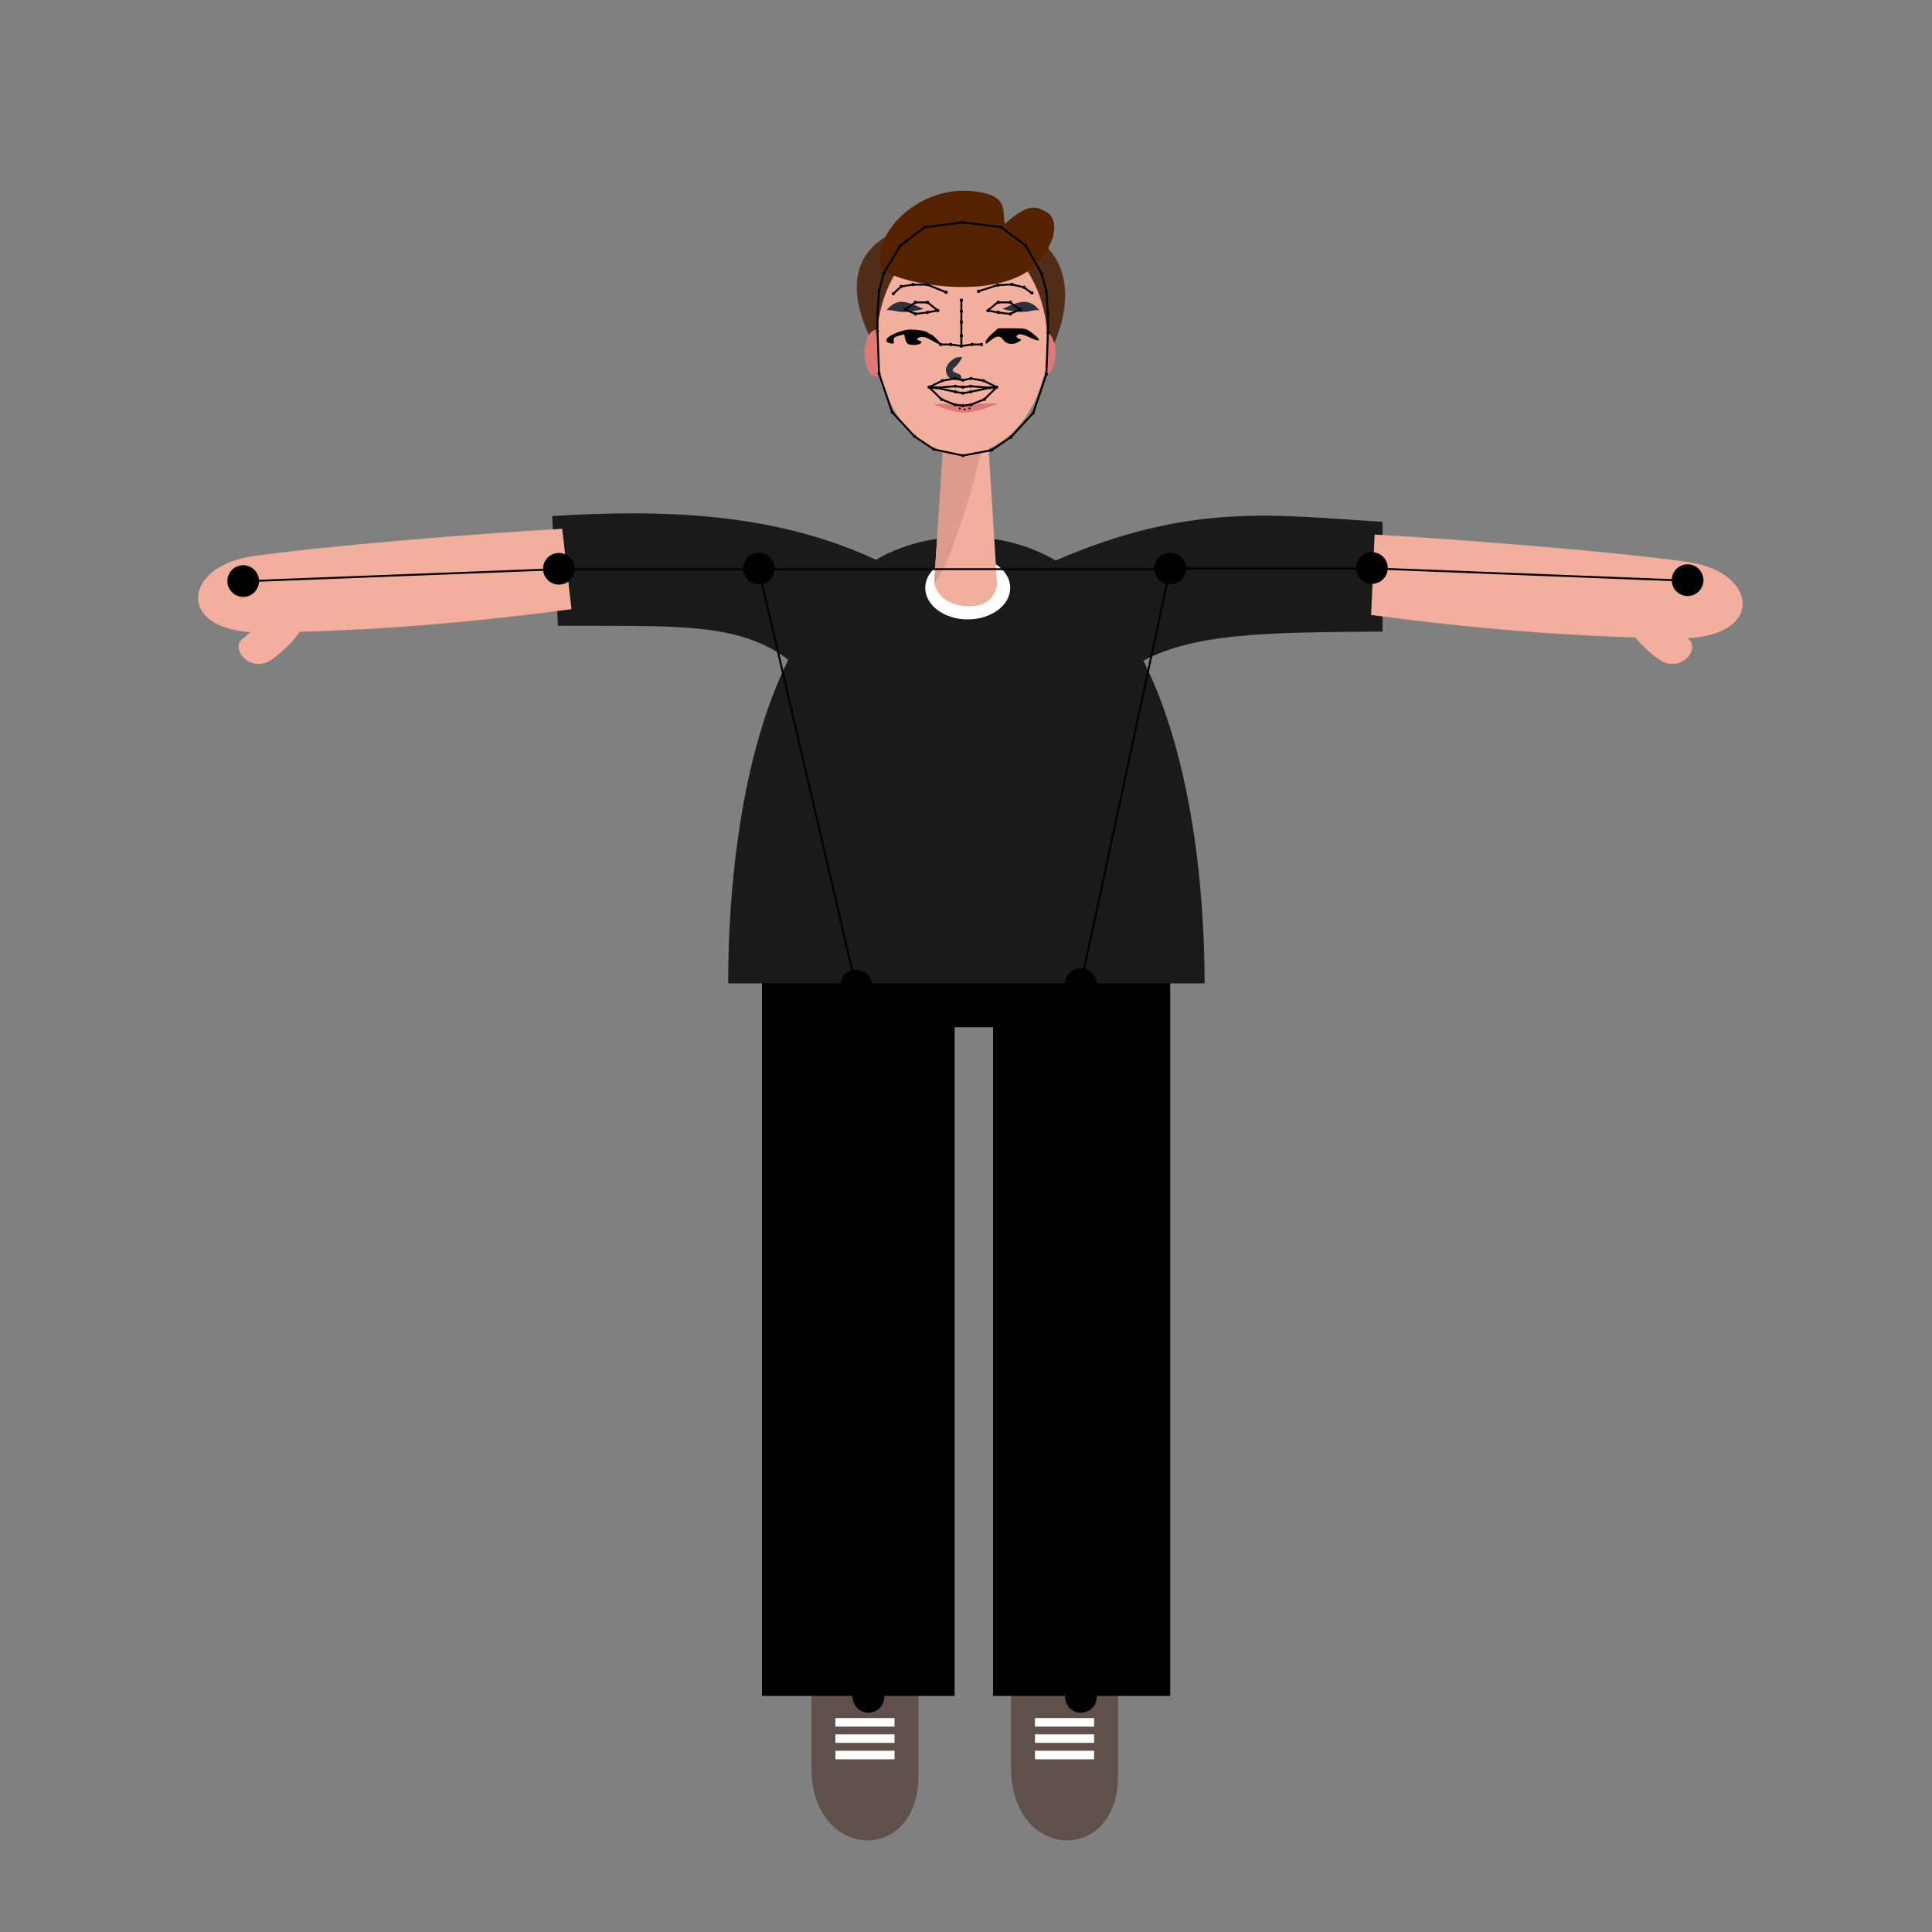 <?xml version="1.0" encoding="UTF-8" standalone="no"?>
<svg
   xmlns:dc="http://purl.org/dc/elements/1.1/"
   xmlns:cc="http://creativecommons.org/ns#"
   xmlns:rdf="http://www.w3.org/1999/02/22-rdf-syntax-ns#"
   xmlns:svg="http://www.w3.org/2000/svg"
   xmlns="http://www.w3.org/2000/svg"
   xmlns:sodipodi="http://sodipodi.sourceforge.net/DTD/sodipodi-0.dtd"
   xmlns:inkscape="http://www.inkscape.org/namespaces/inkscape"
   version="1.1"
   id="Layer_1"
   x="0px"
   y="0px"
   width="1000px"
   height="1000px"
   viewBox="0 0 1000 1000"
   style="enable-background:new 0 0 1000 1000;"
   xml:space="preserve"
   sodipodi:docname="max.svg"
   inkscape:version="1.0 (4035a4f, 2020-05-01)"><rect x="0" y="0" width="1000" height="1000" fill="#808080" stroke="none"/><defs
   id="defs662" /><sodipodi:namedview
   inkscape:document-rotation="0"
   pagecolor="#ffffff"
   bordercolor="#666666"
   borderopacity="1"
   objecttolerance="10"
   gridtolerance="10"
   guidetolerance="10"
   inkscape:pageopacity="0"
   inkscape:pageshadow="2"
   inkscape:window-width="1440"
   inkscape:window-height="878"
   id="namedview660"
   showgrid="false"
   inkscape:zoom="4.4387527"
   inkscape:cx="492.32038"
   inkscape:cy="193.5978"
   inkscape:window-x="0"
   inkscape:window-y="0"
   inkscape:window-maximized="1"
   inkscape:current-layer="illustration" />
<g
   id="illustration">
	<path
   style="fill:#60504B;"
   d="M523.3,868v46.8c0,48.8,55.4,50.3,55.4,4.5v-51.8L523.3,868z"
   id="path425" />
	<rect
   x="535.7"
   y="889.3"
   style="fill:#FFFFFF;"
   width="30.6"
   height="4.4"
   id="rect427" />
	<rect
   x="535.7"
   y="897.7"
   style="fill:#FFFFFF;"
   width="30.6"
   height="4.4"
   id="rect429" />
	<rect
   x="535.7"
   y="906.2"
   style="fill:#FFFFFF;"
   width="30.6"
   height="4.4"
   id="rect431" />
	<path
   style="fill:#60504B;"
   d="M420,868v46.8c0,48.8,55.4,50.3,55.4,4.5v-51.8L420,868z"
   id="path433" />
	<path
   style="fill:#000000"
   d="M394.4,493.8c0,66.4,0,148.9,0,228.2c0,55.8,0,110,0,155.8c56.6,0,58.8,0,99.7,0   c0-46.8,0-101.4,0-154.5c0-75.9,0-148.8,0-191.6c5.9,0,14.5,0,19.9,0c0,41.3,0,115.8,0,191.6c0,54.9,0,110.4,0,154.5   c45,0,34.6,0,91.7,0c0-43,0-97.5,0-154.5c0-79.5,0-164,0-229.5H394.4z"
   id="path435" />
	<rect
   x="432.4"
   y="889.3"
   style="fill:#FFFFFF;"
   width="30.6"
   height="4.4"
   id="rect437" />
	<rect
   x="432.4"
   y="897.7"
   style="fill:#FFFFFF;"
   width="30.6"
   height="4.4"
   id="rect439" />
	<rect
   x="432.4"
   y="906.2"
   style="fill:#FFFFFF;"
   width="30.6"
   height="4.4"
   id="rect441" />
	<path
   style="fill:#1a1a1a"
   d="M376.9,509c0-47.3,6-116.9,31.1-167.4c8.4-16.8,18.9-31.5,32-42.5c15.7-13.2,35.3-21.2,59.4-21.2   c26.1,0,46.9,9.2,63.4,24.3c10.3,9.4,19,21.2,26.2,34.4c27.5,50.4,34.5,122.5,34.5,172.4L376.9,509L376.9,509z"
   id="path443" />
	<line
   style="fill:none;"
   x1="616.8"
   y1="509.6"
   x2="384"
   y2="509.6"
   id="line445" />
	<ellipse
   style="fill:#FFFFFF;"
   cx="500.9"
   cy="304.3"
   rx="22"
   ry="16.3"
   id="ellipse447" />
	<path
   style="fill:#F3AF9D;"
   d="M843.8,326.2l17-6.8c0,0,6.1,5.5,13,11.2s-4.7,18.4-15.3,10.6C847.8,333.4,843.8,326.2,843.8,326.2z   "
   id="path449" />
	<path
   style="fill:#1a1a1a"
   d="M285.8,267.1l3,56.8c58.9,0.3,93.5-2.3,119.3,17.7l48.7-50.2C402.5,264.7,341.8,263.7,285.8,267.1z"
   id="path451" />
	<path
   style="fill:#1a1a1a"
   d="M545.7,290.4l43.3,53.2c27-16.2,67.7-16.3,126.6-16.7v-56.8C659.6,266.7,616.4,259.7,545.7,290.4z"
   id="path453" />
	<path
   style="fill:#F3AF9D;"
   d="M291,273.7c-47.7,2.7-123.1,8.9-160.2,14.2c-37.1,5.3-40.1,40.1,5.3,39.5s95.2-3.5,159.7-12.1   L291,273.7z"
   id="path455" />
	<path
   style="fill:#F3AF9D;"
   d="M155.6,326.2l-17-6.8c0,0-6.1,5.5-13,11.2c-6.9,5.7,4.7,18.4,15.3,10.6   C151.6,333.4,155.6,326.2,155.6,326.2z"
   id="path457" />
	<path
   style="fill:#F3AF9D;"
   d="M709.7,318.3c64.5,8.6,113.3,11.5,158.7,12.1s42.4-34.2,5.3-39.5c-37.1-5.3-114.5-11.5-162.2-14.2   L709.7,318.3z"
   id="path459" />
	<path
   style="fill:#F3AF9D;"
   d="M489.5,211.9h20.9c0,0,4.3,67.3,5.7,90.8c-2.1,9.7-9.1,11.3-15.5,11.1c-8.2-0.2-15.9-4.7-17.1-12.5   L489.5,211.9z"
   id="path461" />
	<path
   style="fill:#DD9B8E;"
   d="M489.5,211.9h20.9c1.9,19-21.6,89.4-26.8,89.4L489.5,211.9z"
   id="path463" />
	<path
   style="fill:#502d16;stroke-width:0.92"
   d="m 498.921,113 c -22.878,0 -75.411,8 -47.45,64 21.013,42.1 74.564,44 93.205,3 18.641,-41 -3.389,-67 -45.755,-67 z"
   id="path465" />
	<ellipse
   ry="12.1"
   rx="7.144"
   style="fill:#df7977;stroke-width:0.768"
   cx="539.244"
   cy="182.8"
   id="circle467" />
	<ellipse
   ry="12.1"
   rx="6.13"
   style="fill:#df7977;stroke-width:0.712"
   cx="453.57"
   cy="182.8"
   id="circle469" />
	<ellipse
   style="fill:#f3af9d;stroke-width:0.88"
   cx="497.998"
   cy="177.4"
   rx="44.159"
   ry="57.6"
   id="ellipse471" />
	<g
   id="g483">
		<path
   id="rightMiddleLip_2_"
   d="M487.5,209.6c0.3,0,0.5,0.3,0.5,0.5s-0.3,0.5-0.5,0.5c-0.3,0-0.5-0.3-0.5-0.5    S487.3,209.6,487.5,209.6z" />
		<circle
   id="upperLipBottomMid_1_"
   cx="499.3"
   cy="209.9"
   r="0.5" />
		<circle
   id="rightUpperLipBottom1_1_"
   cx="496.8"
   cy="209.6"
   r="0.5" />
		<path
   id="leftMiddleLip_2_"
   d="M511.1,209.6c0.3,0,0.5,0.3,0.5,0.5s-0.3,0.5-0.5,0.5s-0.5-0.3-0.5-0.5S510.8,209.6,511.1,209.6z" />
		<circle
   id="leftUpperLipBottom1_1_"
   cx="501.8"
   cy="209.6"
   r="0.5" />
		<path
   style="fill:#DF7977;stroke:#DF7977;stroke-width:2;stroke-miterlimit:10;"
   d="M488,210.1c0,0,7.7-0.1,11.3-0.1    s11.9-0.1,11.9-0.1s-6.9,2.6-11.9,2.6C494.2,212.5,488,210.1,488,210.1z"
   id="path478" />
		<circle
   id="lowerLipTopMid_2_"
   cx="499.3"
   cy="211.9"
   r="0.5" />
		<circle
   id="rightLowerLipTop0_2_"
   cx="496.8"
   cy="211.4"
   r="0.5" />
		<circle
   id="leftLowerLipTop0_2_"
   cx="501.8"
   cy="211.4"
   r="0.5" />
	</g>
	<g
   id="g495">
		<path
   id="path680"
   d="m 465.155,171.835 c -5.847,2.009 -8.277,4.833 -4.796,5.712 2.234,0.565 2.365,0.502 2.234,-1.318 -0.131,-1.444 0.197,-1.757 2.628,-2.448 l 2.759,-0.753 0.46,1.946 c 0.657,2.95 1.445,3.578 4.533,3.578 3.219,0 5.256,-1.506 3.022,-2.197 -1.971,-0.565 -1.708,-1.381 0.591,-1.883 1.577,-0.314 2.759,0.063 5.978,1.883 2.168,1.318 4.139,2.134 4.336,1.946 0.526,-0.439 -4.336,-5.398 -5.321,-5.398 -0.328,0 -1.117,-0.439 -1.708,-0.941 -0.591,-0.502 -3.022,-1.067 -5.65,-1.255 -3.745,-0.314 -5.321,-0.126 -9.066,1.13 z"
   style="stroke-width:0.064" />
		
		<circle
   id="rightEye0_1_"
   cx="468.6"
   cy="160.2"
   r="0.8" />
		<circle
   id="rightEye1_1_"
   cx="473.8"
   cy="156.5"
   r="0.8" />
		<circle
   id="rightEye5_1_"
   cx="473.8"
   cy="162.5"
   r="0.8" />
		<circle
   id="rightEye2_1_"
   cx="480.1"
   cy="156.5"
   r="0.8" />
		<circle
   id="rightEye3_1_"
   cx="485.3"
   cy="160.7"
   r="0.8" />
		<circle
   id="rightEye4_1_"
   cx="480.1"
   cy="161.7"
   r="0.8" />
	</g>
	<g
   id="g507">
		<path
   style="stroke-width:0.071"
   d="m 513.405,172.774 c -1.815,1.598 -3.267,3.474 -3.267,4.238 0,1.251 0.29,1.181 2.541,-0.764 3.122,-2.571 4.864,-2.71 6.461,-0.486 1.597,2.362 4.937,2.918 7.695,1.39 2.033,-1.181 2.105,-1.32 0.726,-1.806 -1.815,-0.625 -1.888,-1.737 -0.073,-2.293 0.871,-0.278 3.122,0.417 5.808,1.737 5.445,2.64 6.026,1.39 1.016,-2.362 -3.339,-2.501 -3.412,-2.501 -10.527,-2.501 h -7.115 z"
   id="path587" />
		
		<circle
   id="leftEye0_1_"
   cx="528.2"
   cy="160.2"
   r="0.8" />
		<circle
   id="leftEye1_1_"
   cx="523"
   cy="156.5"
   r="0.8" />
		<circle
   id="leftEye5_1_"
   cx="523"
   cy="162.5"
   r="0.8" />
		<circle
   id="leftEye2_1_"
   cx="516.7"
   cy="156.5"
   r="0.8" />
		<circle
   id="leftEye3_1_"
   cx="511.5"
   cy="160.7"
   r="0.8" />
		<circle
   id="leftEye4_1_"
   cx="516.7"
   cy="161.7"
   r="0.8" />
	</g>
	<g
   id="g516">
		<path
   style="fill:#2C323A;"
   d="M518.8,159.9c10.7-5,14.2-5,19.2,0.7C533,159.9,532.3,163.4,518.8,159.9z"
   id="path509" />
		<circle
   id="leftBrow1_1_"
   cx="530.1"
   cy="148.7"
   r="0.8" />
		<circle
   id="leftBrow4_1_"
   cx="506.5"
   cy="150.8"
   r="0.8" />
		<circle
   id="leftBrow3_1_"
   cx="516.5"
   cy="147.6"
   r="0.8" />
		<circle
   id="leftBrow0_1_"
   cx="534.1"
   cy="151.6"
   r="0.8" />
		<circle
   id="leftBrow2_1_"
   cx="523.8"
   cy="147.2"
   r="0.8" />
	</g>
	<g
   id="g525">
		<path
   style="fill:#2C323A;"
   d="M478,159.9c-10.7-5-14.2-5-19.2,0.7C463.8,159.9,464.5,163.4,478,159.9z"
   id="path518" />
		<circle
   id="rightBrow1_1_"
   cx="466.4"
   cy="148.3"
   r="0.8" />
		<circle
   id="rightBrow4_1_"
   cx="489.7"
   cy="151.3"
   r="0.8" />
		<circle
   id="rightBrow3_1_"
   cx="479.9"
   cy="147.3"
   r="0.8" />
		<circle
   id="rightBrow0_1_"
   cx="462.4"
   cy="152"
   r="0.8" />
		<circle
   id="rightBrow2_1_"
   cx="472.6"
   cy="147.3"
   r="0.8" />
	</g>
	<path
   style="fill:#552200"
   d="M456,138c1.9,7.7,62.3,20.7,82-3c10-12,9-22,4-25c-4.4-2.6-9-6-22,6c-1-9,1-15-16-17   C476.2,95.7,451.6,120,456,138z"
   id="path527" />
	<g
   id="g540">
		<path
   style="fill:#2C323A;stroke:#2C323A;stroke-width:2;stroke-miterlimit:10;"
   d="M496.4,185.8c-1.2,0-4.6,1.6-5.8,5.2    c-0.2,1.2,0.6,5.8,6,4.1c-0.1-1-4.7-1.1-4.5-3.7C492.4,189.6,494.1,189.6,496.4,185.8z"
   id="path529" />
		<circle
   id="nose1_1_"
   cx="497.6"
   cy="161.2"
   r="0.8" />
		<circle
   id="nose0_1_"
   cx="497.6"
   cy="155.4"
   r="0.8" />
		<circle
   id="nose3_1_"
   cx="497.6"
   cy="173.8"
   r="0.8" />
		<circle
   id="rightNose0_1_"
   cx="486.9"
   cy="178.3"
   r="0.8" />
		<circle
   id="rightNose1_1_"
   cx="492.1"
   cy="178.3"
   r="0.8" />
		<circle
   id="nose2_1_"
   cx="497.6"
   cy="166.7"
   r="0.8" />
		<circle
   id="nose4_1_"
   cx="497.6"
   cy="179.1"
   r="0.8" />
		<circle
   id="leftNose0_1_"
   cx="508"
   cy="178.3"
   r="0.8" />
		<circle
   id="leftNose1_1_"
   cx="503.2"
   cy="178.3"
   r="0.8" />
	</g>
</g>
<g
   id="skeleton_1_">
	<circle
   id="rightShoulder"
   cx="392.8"
   cy="294.3"
   r="8.2" />
	<circle
   id="rightElbow"
   cx="289.3"
   cy="294.4"
   r="8.2" />
	
		<ellipse
   rx="8.2"
   ry="8.2"
   id="rightWrist"
   transform="matrix(0.995 -9.853767e-02 9.853767e-02 0.995 -29.027 13.87)"
   cx="125.9"
   cy="300.8" />
	<circle
   id="rightHip"
   cx="443.1"
   cy="510.1"
   r="8.2" />
	<circle
   id="rightKnee"
   cx="449.5"
   cy="670.3"
   r="8.2" />
	<circle
   id="rightAnkle"
   cx="449.5"
   cy="878.3"
   r="8.2" />
	<circle
   id="leftShoulder"
   cx="605.7"
   cy="294.3"
   r="8.2" />
	<circle
   id="leftElbow"
   cx="710.1"
   cy="294"
   r="8.2" />
	<circle
   id="leftWrist"
   cx="873.5"
   cy="300.3"
   r="8.2" />
	<circle
   id="leftHip"
   cx="559.5"
   cy="509.3"
   r="8.2" />
	<circle
   id="leftKnee"
   cx="559.5"
   cy="670.3"
   r="8.2" />
	<circle
   id="leftAnkle"
   cx="559.5"
   cy="878.3"
   r="8.2" />
	<polygon
   style="fill:none;stroke:#000000;stroke-miterlimit:10;"
   points="392.7,294.6 443,510.4 559.4,509.6 605.6,294.6  "
   id="polygon555" />
	<polyline
   style="fill:none;stroke:#000000;stroke-miterlimit:10;"
   points="391.7,294.6 289,294.6 125.7,300.9  "
   id="polyline557" />
	<polyline
   style="fill:none;stroke:#000000;stroke-miterlimit:10;"
   points="607.1,294.2 710.3,294.2 873.6,300.6  "
   id="polyline559" />
	<polyline
   style="fill:none;stroke:#000000;stroke-miterlimit:10;"
   points="443,510.4 449.4,670.6 449.4,878.6  "
   id="polyline561" />
	<polyline
   style="fill:none;stroke:#000000;stroke-miterlimit:10;"
   points="559.4,509.6 559.4,670.6 559.4,878.6  "
   id="polyline563" />
	<circle
   id="rightEye0"
   cx="468.6"
   cy="160.2"
   r="0.8" />
	<circle
   id="rightBrow1"
   cx="466.4"
   cy="148.3"
   r="0.8" />
	<circle
   id="rightBrow4"
   cx="489.7"
   cy="151.3"
   r="0.8" />
	<circle
   id="nose1"
   cx="497.6"
   cy="161.2"
   r="0.8" />
	<circle
   id="rightBrow3"
   cx="479.9"
   cy="147.3"
   r="0.8" />
	<circle
   id="rightEye1"
   cx="473.8"
   cy="156.5"
   r="0.8" />
	<circle
   id="rightBrow0"
   cx="462.4"
   cy="152"
   r="0.8" />
	<circle
   id="rightBrow2"
   cx="472.6"
   cy="147.3"
   r="0.8" />
	<circle
   id="rightEye5"
   cx="473.8"
   cy="162.5"
   r="0.8" />
	<circle
   id="rightEye2"
   cx="480.1"
   cy="156.5"
   r="0.8" />
	<circle
   id="rightEye3"
   cx="485.3"
   cy="160.7"
   r="0.8" />
	<circle
   id="nose0"
   cx="497.6"
   cy="155.4"
   r="0.8" />
	<circle
   id="nose3"
   cx="497.6"
   cy="173.8"
   r="0.8" />
	<circle
   id="rightNose0"
   cx="486.9"
   cy="178.3"
   r="0.8" />
	<circle
   id="rightMouthCorner"
   cx="480.9"
   cy="200.4"
   r="0.8" />
	<circle
   id="rightNose1"
   cx="492.1"
   cy="178.3"
   r="0.8" />
	<circle
   id="rightUpperLipTop0"
   cx="487.8"
   cy="197"
   r="0.8" />
	<circle
   id="nose2"
   cx="497.6"
   cy="166.7"
   r="0.8" />
	<circle
   id="nose4"
   cx="497.6"
   cy="179.1"
   r="0.8" />
	<circle
   id="upperLipTopMid"
   cx="498.4"
   cy="196.8"
   r="0.8" />
	<circle
   id="rightUpperLipTop1"
   cx="494.3"
   cy="195.9"
   r="0.8" />
	<path
   id="rightMiddleLip"
   d="M484.5,199.9c0.4,0,0.8,0.4,0.8,0.8c0,0.4-0.4,0.8-0.8,0.8s-0.8-0.4-0.8-0.8S484.1,199.9,484.5,199.9z   " />
	<circle
   id="lowerLipBottomMid"
   cx="498.4"
   cy="210"
   r="0.8" />
	<circle
   id="upperLipBottomMid"
   cx="498.4"
   cy="200.4"
   r="0.8" />
	<circle
   id="lowerLipTopMid"
   cx="498.4"
   cy="203.5"
   r="0.8" />
	<circle
   id="rightUpperLipBottom1"
   cx="494.5"
   cy="199.9"
   r="0.8" />
	<circle
   id="rightLowerLipTop0"
   cx="494.5"
   cy="202.8"
   r="0.8" />
	<circle
   id="rightLowerLipBottom1"
   cx="494.3"
   cy="209.5"
   r="0.8" />
	<circle
   id="rightLowerLipBottom0"
   cx="487.3"
   cy="206.7"
   r="0.8" />
	<circle
   id="rightEye4"
   cx="480.1"
   cy="161.7"
   r="0.8" />
	<circle
   id="jawMid"
   cx="498.4"
   cy="235.8"
   r="0.8" />
	<circle
   id="rightJaw7"
   cx="483.4"
   cy="232.6"
   r="0.8" />
	<circle
   id="rightJaw6"
   cx="473.4"
   cy="225.9"
   r="0.8" />
	<circle
   id="rightJaw5"
   cx="461.8"
   cy="213.4"
   r="0.8" />
	<circle
   id="rightJaw4"
   cx="455"
   cy="193.4"
   r="0.8" />
	<circle
   id="rightJaw3"
   cx="454.2"
   cy="171.7"
   r="0.8" />
	<circle
   id="rightJaw2"
   cx="454.2"
   cy="162.2"
   r="0.8" />
	<circle
   id="rightJaw1"
   cx="455"
   cy="150.5"
   r="0.8" />
	<circle
   id="rightJaw0"
   cx="457.5"
   cy="141.2"
   r="0.8" />
	<circle
   id="topMid"
   cx="498.6"
   cy="115.1"
   r="0.8" />
	<circle
   id="leftTop0"
   cx="518.3"
   cy="117.6"
   r="0.8" />
	<circle
   id="leftTop1"
   cx="530.9"
   cy="127.1"
   r="0.8" />
	<circle
   id="leftEye0"
   cx="528.2"
   cy="160.2"
   r="0.8" />
	<circle
   id="leftBrow1"
   cx="530.1"
   cy="148.7"
   r="0.8" />
	<circle
   id="leftBrow4"
   cx="506.5"
   cy="150.8"
   r="0.8" />
	<circle
   id="leftBrow3"
   cx="516.5"
   cy="147.6"
   r="0.8" />
	<circle
   id="leftEye1"
   cx="523"
   cy="156.5"
   r="0.8" />
	<circle
   id="leftBrow0"
   cx="534.1"
   cy="151.6"
   r="0.8" />
	<circle
   id="leftBrow2"
   cx="523.8"
   cy="147.2"
   r="0.8" />
	<circle
   id="leftEye5"
   cx="523"
   cy="162.5"
   r="0.8" />
	<circle
   id="leftEye2"
   cx="516.7"
   cy="156.5"
   r="0.8" />
	<circle
   id="leftEye3"
   cx="511.5"
   cy="160.7"
   r="0.8" />
	<circle
   id="leftNose0"
   cx="508"
   cy="178.3"
   r="0.8" />
	<circle
   id="leftMouthCorner"
   cx="515.9"
   cy="200.4"
   r="0.8" />
	<circle
   id="leftNose1"
   cx="503.2"
   cy="178.3"
   r="0.8" />
	<circle
   id="leftUpperLipTop0"
   cx="509"
   cy="197"
   r="0.8" />
	<circle
   id="leftUpperLipTop1"
   cx="502.6"
   cy="195.9"
   r="0.8" />
	<path
   id="leftMiddleLip"
   d="M512.3,199.9c0.4,0,0.8,0.4,0.8,0.8c0,0.4-0.4,0.8-0.8,0.8c-0.4,0-0.8-0.4-0.8-0.8   S511.9,199.9,512.3,199.9z" />
	<circle
   id="leftUpperLipBottom1"
   cx="502.4"
   cy="199.9"
   r="0.8" />
	<circle
   id="leftLowerLipTop0"
   cx="502.4"
   cy="202.8"
   r="0.8" />
	<circle
   id="leftLowerLipBottom1"
   cx="502.6"
   cy="209.5"
   r="0.8" />
	<circle
   id="leftLowerLipBottom0"
   cx="509.5"
   cy="206.7"
   r="0.8" />
	<circle
   id="leftEye4"
   cx="516.7"
   cy="161.7"
   r="0.8" />
	<circle
   id="leftJaw7"
   cx="513.2"
   cy="233"
   r="0.8" />
	<circle
   id="leftJaw6"
   cx="523.2"
   cy="226.3"
   r="0.8" />
	<circle
   id="leftJaw5"
   cx="534.8"
   cy="213.7"
   r="0.8" />
	<circle
   id="leftJaw4"
   cx="541.6"
   cy="193.7"
   r="0.8" />
	<circle
   id="leftJaw3"
   cx="542.4"
   cy="172.1"
   r="0.8" />
	<circle
   id="leftJaw2"
   cx="542.4"
   cy="162.5"
   r="0.8" />
	<circle
   id="leftJaw1"
   cx="541.6"
   cy="150.8"
   r="0.8" />
	<circle
   id="leftJaw0"
   cx="539.1"
   cy="141.6"
   r="0.8" />
	<polyline
   style="fill:none;stroke:#000000;stroke-miterlimit:10;"
   points="498.4,115.1 478.6,117.6 466.1,127.1 457.5,141.2    455,150.5 454.2,162.2 454.2,171.7 455,193.4 461.8,213.4 473.4,225.9 483.4,232.6 498.4,235.8 513.2,233 523.2,226.3 534.8,213.7    541.6,193.7 542.4,172.1 542.4,162.5 541.6,150.8 539.1,141.6 530.9,127.1 518.3,117.6 498.4,115.1  "
   id="polyline636" />
	<polyline
   style="fill:none;stroke:#000000;stroke-miterlimit:10;"
   points="462.4,152 466.4,148.3 472.6,147.3 479.9,147.3    489.7,151.3  "
   id="polyline638" />
	<polygon
   style="fill:none;stroke:#000000;stroke-miterlimit:10;"
   points="468.6,160.2 473.8,156.5 480.1,156.5 485.3,160.7    480.1,161.7 473.8,162.5  "
   id="polygon640" />
	<polyline
   style="fill:none;stroke:#000000;stroke-miterlimit:10;"
   points="486.9,178.3 492.1,178.3 497.6,179.1 497.6,173.8    497.6,166.7 497.6,161.2 497.6,155.4  "
   id="polyline642" />
	<polyline
   style="fill:none;stroke:#000000;stroke-miterlimit:10;"
   points="533.9,151.6 529.9,148.7 523.6,147.2 516.3,147.6    506.3,150.8  "
   id="polyline644" />
	<polygon
   style="fill:none;stroke:#000000;stroke-miterlimit:10;"
   points="528,160.2 522.7,156.5 516.4,156.5 511.3,160.7    516.4,161.7 522.7,162.5  "
   id="polygon646" />
	<polyline
   style="fill:none;stroke:#000000;stroke-miterlimit:10;"
   points="508,178.3 503,178.3 497.6,179.1  "
   id="polyline648" />
	<polygon
   style="fill:none;stroke:#000000;stroke-miterlimit:10;"
   points="480.9,200.4 487.8,197 494.3,195.9 498.4,196.8    502.6,195.9 509,197 515.9,200.4 509.5,206.7 502.4,209.5 498.4,210 494.3,209.5 487.3,206.7  "
   id="polygon650" />
	<polyline
   style="fill:none;stroke:#000000;stroke-miterlimit:10;"
   points="480.9,200.4 484.5,200.7 494.5,199.9 498.4,200.4    502.4,199.9 512.3,200.7 515.9,200.4  "
   id="polyline652" />
	<polyline
   style="fill:none;stroke:#000000;stroke-miterlimit:10;"
   points="480.9,200.4 484.5,200.7 494.5,202.8 498.4,203.6    502.4,202.8 512.3,200.7 515.9,200.4  "
   id="polyline654" />
	<circle
   id="rightTop0"
   cx="478.7"
   cy="117.6"
   r="0.8" />
	<circle
   id="rightTop1"
   cx="466.1"
   cy="127.1"
   r="0.8" />
</g>
</svg>

